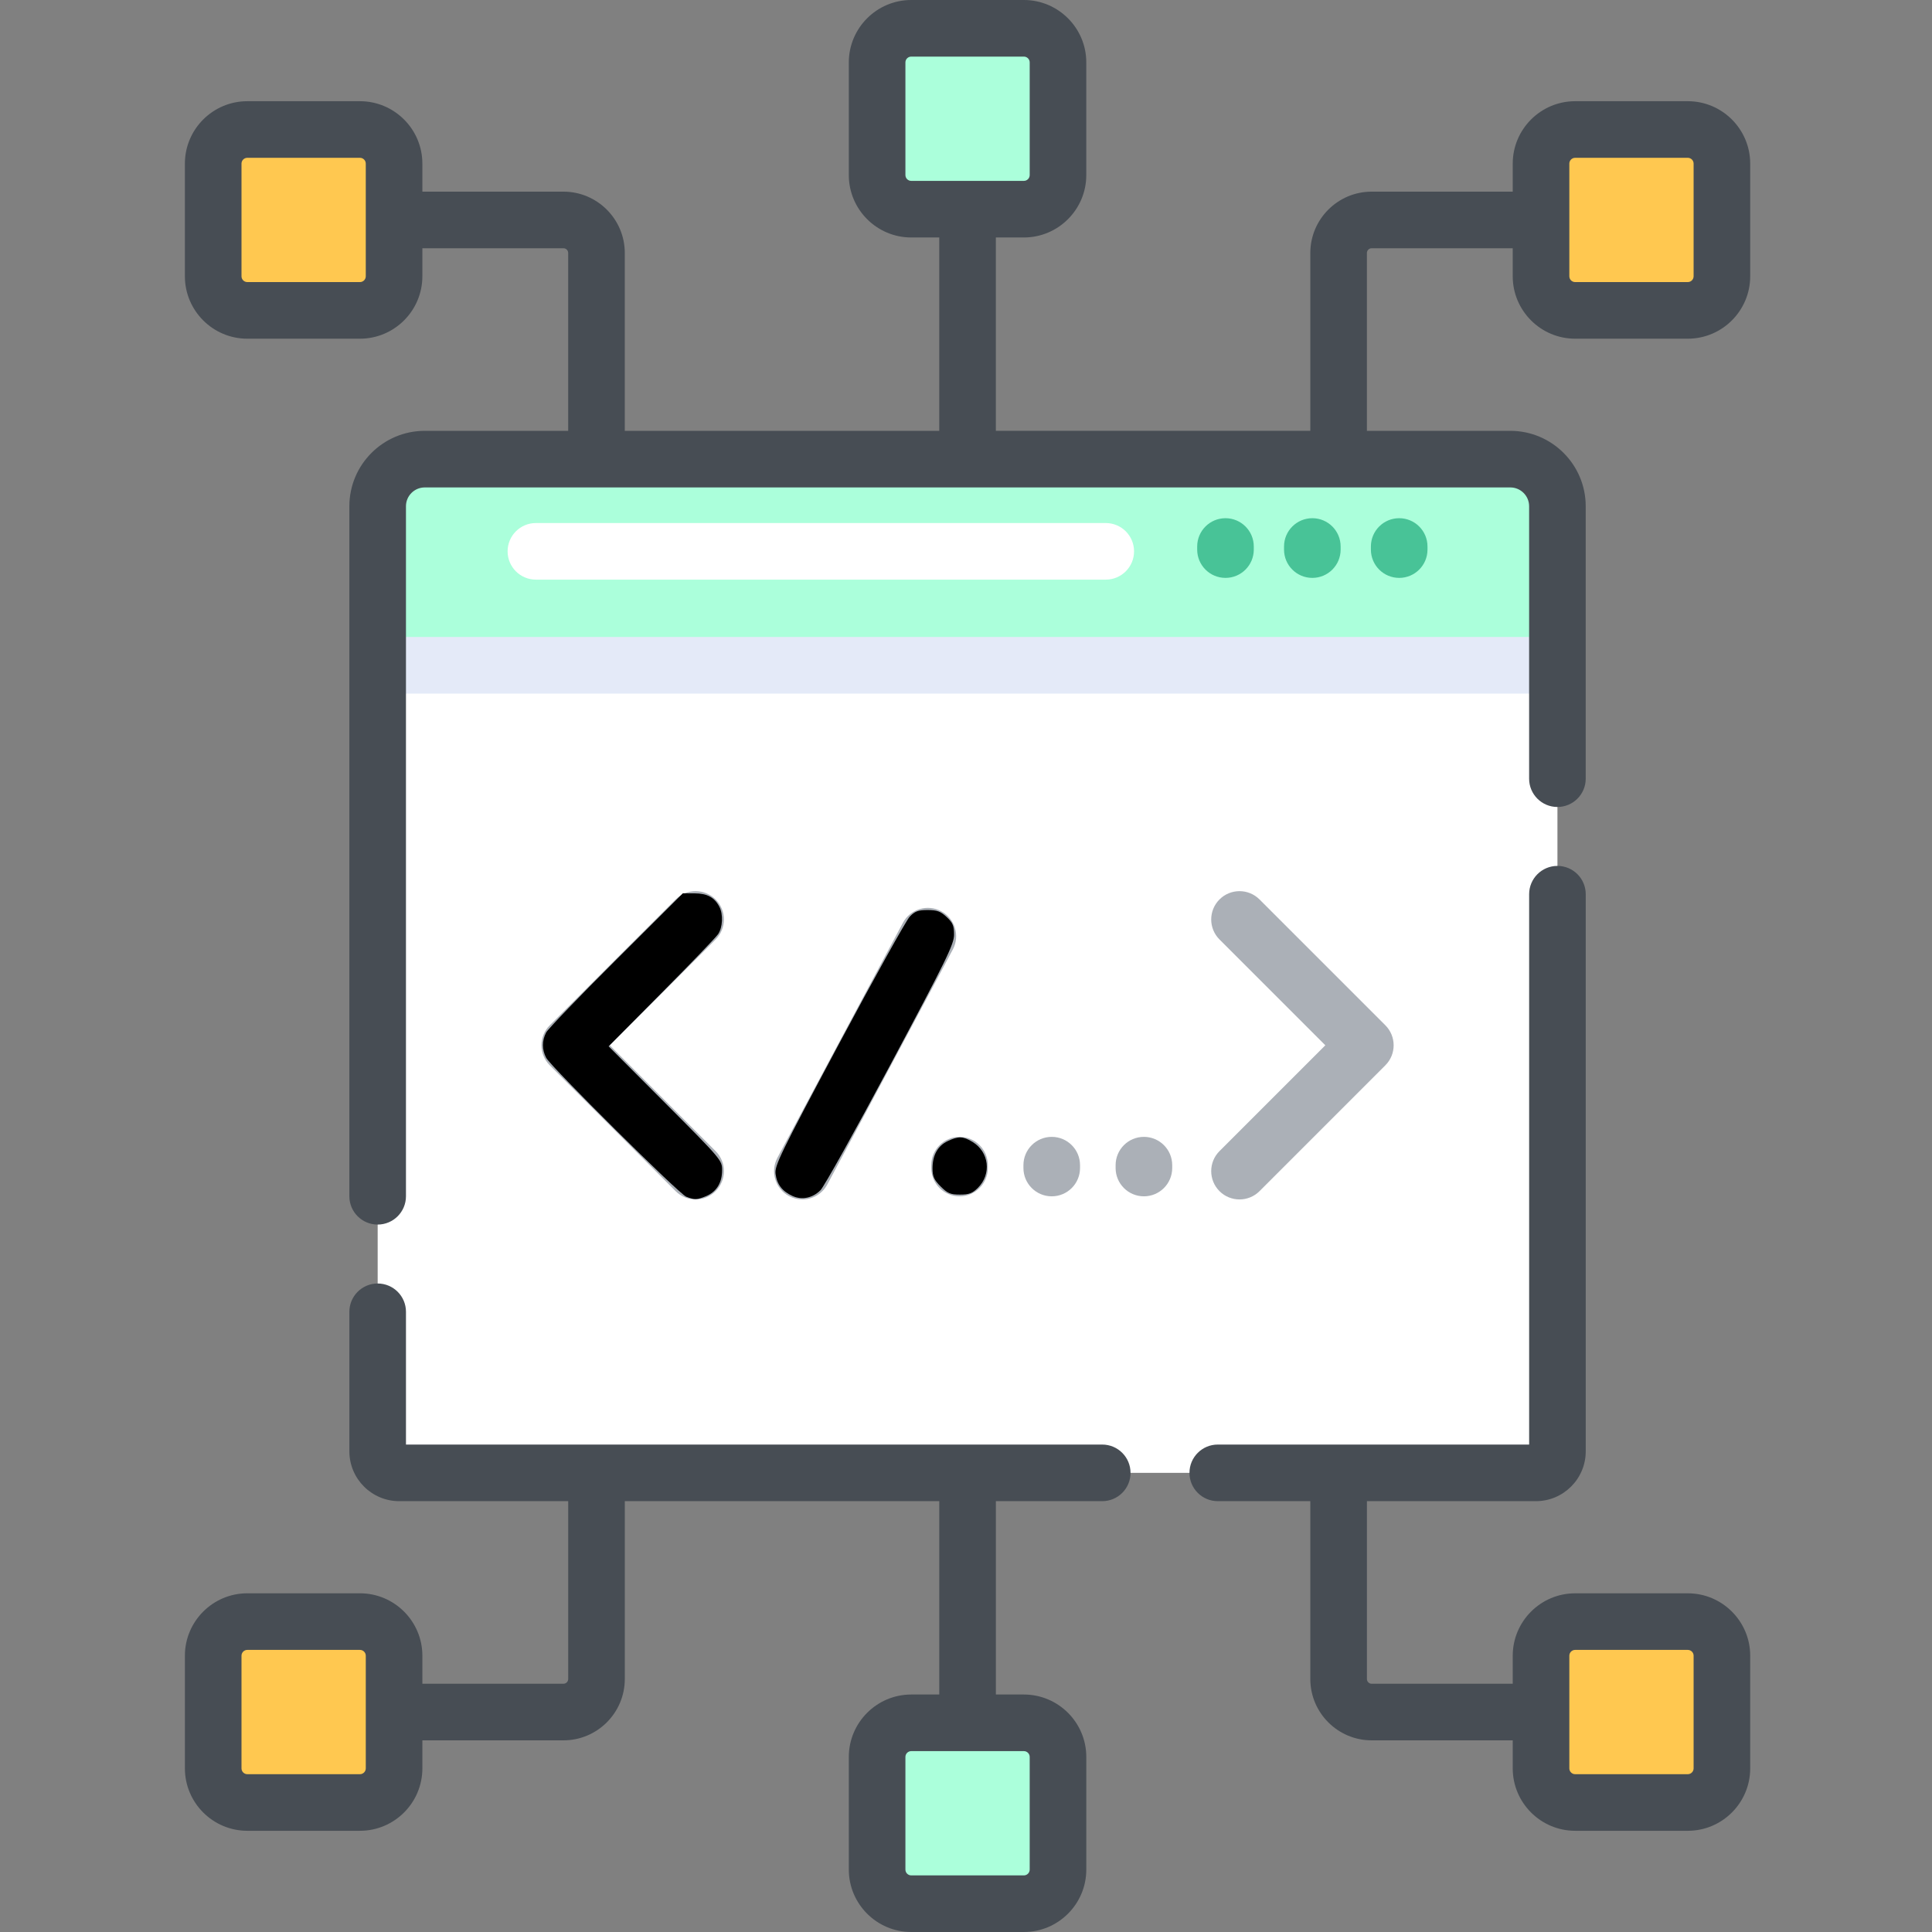 <?xml version="1.0" encoding="UTF-8" standalone="no"?>
<svg
   xmlns:dc="http://purl.org/dc/elements/1.1/"
   xmlns:cc="http://creativecommons.org/ns#"
   xmlns:rdf="http://www.w3.org/1999/02/22-rdf-syntax-ns#"
   xmlns:svg="http://www.w3.org/2000/svg"
   xmlns="http://www.w3.org/2000/svg"
   xmlns:sodipodi="http://sodipodi.sourceforge.net/DTD/sodipodi-0.dtd"
   xmlns:inkscape="http://www.inkscape.org/namespaces/inkscape"
   height="512pt"
   viewBox="-49 0 512 512.001"
   width="512pt"
   version="1.1"
   id="svg110"
   sodipodi:docname="coding1.svg"
   inkscape:version="0.92.3 (2405546, 2018-03-11)">
  <rect x="-49" y="0" width="512" height="512.001" fill="#808080" stroke="none"/>
  <defs
     id="defs114" />
  <sodipodi:namedview
     pagecolor="#ffffff"
     bordercolor="#666666"
     borderopacity="1"
     objecttolerance="10"
     gridtolerance="10"
     guidetolerance="10"
     inkscape:pageopacity="0"
     inkscape:pageshadow="2"
     inkscape:window-width="1920"
     inkscape:window-height="1001"
     id="namedview112"
     showgrid="false"
     inkscape:zoom="1.1835938"
     inkscape:cx="341.33333"
     inkscape:cy="341.33333"
     inkscape:window-x="-9"
     inkscape:window-y="-9"
     inkscape:window-maximized="1"
     inkscape:current-layer="svg110" />
  <path
     d="m363.738 134.156v250.465c0 3.152-2.551 5.703-5.703 5.703h-301.242c-3.156 0-5.707-2.551-5.707-5.703v-250.465c0-6.895 5.59-12.48 12.473-12.48h287.699c6.883 0 12.48 5.586 12.48 12.48zm0 0"
     fill="#fff"
     id="path64" />
  <path
     d="m363.738 134.156v49.656h-312.652v-49.656c0-6.895 5.586-12.48 12.473-12.48h287.699c6.883 0 12.48 5.586 12.48 12.48zm0 0"
     fill="#e4eaf8"
     id="path66" />
  <path
     d="m363.734 168.801h-312.648v-34.645c0-6.891 5.586-12.48 12.48-12.48h287.688c6.895 0 12.48 5.586 12.48 12.48zm0 0"
     fill="#abffdb"
     id="path68" />
  <path
     d="m398.285 82.254h-29.852c-4.992 0-9.043-4.047-9.043-9.039v-29.852c0-4.992 4.051-9.039 9.043-9.039h29.852c4.992 0 9.039 4.047 9.039 9.039v29.852c0 4.992-4.047 9.039-9.039 9.039zm0 0"
     fill="#ffc850"
     id="path70" />
  <path
     d="m16.543 82.254h29.848c4.992 0 9.043-4.047 9.043-9.039v-29.852c0-4.992-4.051-9.039-9.043-9.039h-29.848c-4.996 0-9.043 4.047-9.043 9.039v29.852c0 4.992 4.047 9.039 9.043 9.039zm0 0"
     fill="#ffc850"
     id="path72" />
  <path
     d="m183.445 16.539v29.852c0 4.992 4.051 9.043 9.043 9.043h29.848c4.996 0 9.043-4.051 9.043-9.043v-29.852c0-4.992-4.047-9.039-9.043-9.039h-29.848c-4.992 0-9.043 4.047-9.043 9.039zm0 0"
     fill="#abffdb"
     id="path74" />
  <path
     d="m16.543 429.746h29.848c4.992 0 9.043 4.047 9.043 9.039v29.852c0 4.992-4.051 9.039-9.043 9.039h-29.848c-4.996 0-9.043-4.047-9.043-9.039v-29.852c0-4.992 4.047-9.039 9.043-9.039zm0 0"
     fill="#ffc850"
     id="path76" />
  <path
     d="m398.285 429.746h-29.852c-4.992 0-9.043 4.047-9.043 9.039v29.852c0 4.992 4.051 9.039 9.043 9.039h29.852c4.992 0 9.039-4.047 9.039-9.039v-29.852c0-4.992-4.047-9.039-9.039-9.039zm0 0"
     fill="#ffc850"
     id="path78" />
  <path
     d="m231.379 495.461v-29.852c0-4.992-4.047-9.043-9.043-9.043h-29.848c-4.992 0-9.043 4.051-9.043 9.043v29.852c0 4.992 4.051 9.039 9.043 9.039h29.848c4.996 0 9.043-4.047 9.043-9.039zm0 0"
     fill="#abffdb"
     id="path80" />
  <path
     d="m243.102 382.824h-184.516v-35.184c0-4.141-3.359-7.5-7.5-7.5-4.141 0-7.5 3.359-7.5 7.5v36.98c0 7.281 5.922 13.203 13.203 13.203h44.789v47.129c0 .691-.566 1.258-1.258 1.258h-37.387v-7.426c0-9.121-7.422-16.543-16.543-16.543h-29.848c-9.121 0-16.543 7.422-16.543 16.543v29.852c0 9.121 7.422 16.543 16.543 16.543h29.848c9.121 0 16.543-7.422 16.543-16.543v-7.426h37.387c8.965 0 16.258-7.293 16.258-16.258v-47.129h83.336v51.242h-7.426c-9.121 0-16.543 7.422-16.543 16.543v29.852c0 9.117 7.422 16.539 16.543 16.539h29.848c9.121 0 16.543-7.418 16.543-16.539v-29.852c0-9.121-7.418-16.543-16.543-16.543h-7.422v-51.242h28.188c4.145 0 7.5-3.355 7.5-7.5 0-4.141-3.355-7.5-7.5-7.5zm-195.168 85.812c0 .848-.691 1.543-1.543 1.543h-29.848c-.852 0-1.543-.691-1.543-1.543v-29.852c0-.848.691-1.543 1.543-1.543h29.848c.852 0 1.543.691 1.543 1.543zm175.945-3.027v29.852c0 .848-.691 1.539-1.543 1.539h-29.848c-.852 0-1.543-.691-1.543-1.539v-29.852c0-.852.691-1.543 1.543-1.543h29.848c.852 0 1.543.691 1.543 1.543zm0 0"
     fill="#474d54"
     id="path82" />
  <path
     d="m93.02 153.609h151.016c4.141 0 7.5-3.355 7.5-7.5 0-4.141-3.359-7.5-7.5-7.5h-151.016c-4.141 0-7.5 3.359-7.5 7.5 0 4.145 3.359 7.5 7.5 7.5zm0 0"
     fill="#fff"
     id="path84" />
  <path
     d="m275.766 153.148c4.141 0 7.5-3.359 7.5-7.5v-.82c0-4.141-3.359-7.5-7.5-7.5-4.145 0-7.5 3.359-7.5 7.5v.82c0 4.141 3.355 7.5 7.5 7.5zm0 0"
     fill="#48c397"
     id="path86" />
  <path
     d="m298.781 153.148c4.145 0 7.5-3.359 7.5-7.5v-.82c0-4.141-3.355-7.5-7.5-7.5-4.141 0-7.5 3.359-7.5 7.5v.82c0 4.141 3.359 7.5 7.5 7.5zm0 0"
     fill="#48c397"
     id="path88" />
  <path
     d="m321.801 153.148c4.141 0 7.5-3.359 7.5-7.5v-.82c0-4.141-3.359-7.5-7.5-7.5s-7.5 3.359-7.5 7.5v.82c0 4.141 3.359 7.5 7.5 7.5zm0 0"
     fill="#48c397"
     id="path90" />
  <path
     d="m398.285 26.82h-29.852c-9.121 0-16.543 7.422-16.543 16.543v7.426h-37.383c-8.965 0-16.258 7.293-16.258 16.258v47.129h-83.336v-51.242h7.422c9.121 0 16.543-7.422 16.543-16.543v-29.852c0-9.117-7.422-16.539-16.543-16.539h-29.848c-9.121 0-16.543 7.422-16.543 16.543v29.848c0 9.121 7.422 16.543 16.543 16.543h7.426v51.246h-83.336v-47.133c0-8.965-7.293-16.258-16.258-16.258h-37.387v-7.426c0-9.121-7.422-16.543-16.543-16.543h-29.848c-9.121 0-16.543 7.422-16.543 16.543v29.852c0 9.121 7.422 16.543 16.543 16.543h29.848c9.121 0 16.543-7.422 16.543-16.543v-7.426h37.387c.691 0 1.258.566 1.258 1.258v47.129h-38.012c-11.02 0-19.98 8.965-19.98 19.98v182.867c0 4.141 3.359 7.5 7.5 7.5 4.141 0 7.5-3.359 7.5-7.5v-182.867c0-2.746 2.234-4.98 4.98-4.98h287.688c2.746 0 4.98 2.234 4.98 4.98v72.203c0 4.141 3.359 7.5 7.5 7.5s7.5-3.359 7.5-7.5v-72.203c0-11.016-8.961-19.98-19.98-19.98h-38.008v-47.129c0-.691.566-1.258 1.262-1.258h37.383v7.426c0 9.121 7.422 16.543 16.543 16.543h29.848c9.121 0 16.543-7.422 16.543-16.543v-29.852c0-9.121-7.418-16.543-16.539-16.543zm-350.352 46.395c0 .848-.691 1.539-1.543 1.539h-29.848c-.852 0-1.543-.691-1.543-1.539v-29.852c0-.852.691-1.543 1.543-1.543h29.848c.852 0 1.543.691 1.543 1.543zm144.555-25.281c-.852 0-1.543-.691-1.543-1.543v-29.852c0-.848.691-1.539 1.543-1.539h29.848c.852 0 1.543.691 1.543 1.539v29.852c0 .852-.691 1.543-1.543 1.543zm207.336 25.281c0 .848-.691 1.539-1.543 1.539h-29.848c-.852 0-1.543-.691-1.543-1.539v-29.852c0-.852.691-1.543 1.543-1.543h29.848c.852 0 1.543.691 1.543 1.543zm0 0"
     fill="#474d54"
     id="path92" />
  <path
     d="m398.285 422.246h-29.852c-9.121 0-16.543 7.418-16.543 16.539v7.426h-37.383c-.695 0-1.258-.562-1.258-1.258v-47.129h44.781c7.281 0 13.207-5.922 13.207-13.203v-147.645c0-4.141-3.359-7.5-7.5-7.5-4.145 0-7.5 3.359-7.5 7.5v145.848h-82.516c-4.141 0-7.5 3.359-7.5 7.5 0 4.145 3.359 7.5 7.5 7.5h24.527v47.129c0 8.965 7.293 16.258 16.258 16.258h37.383v7.426c0 9.121 7.422 16.543 16.543 16.543h29.852c9.121 0 16.539-7.422 16.539-16.543v-29.852c0-9.121-7.418-16.539-16.539-16.539zm1.539 46.391c0 .848-.691 1.543-1.543 1.543h-29.848c-.852 0-1.543-.691-1.543-1.543v-29.852c0-.848.691-1.543 1.543-1.543h29.848c.852 0 1.543.691 1.543 1.543zm0 0"
     fill="#474d54"
     id="path94" />
  <g
     fill="#abb0b7"
     id="g108">
    <path
       d="m140.648 238.363c-2.93-2.93-7.68-2.93-10.605 0l-33.352 33.348c-2.93 2.93-2.93 7.68 0 10.605l33.352 33.352c1.461 1.465 3.383 2.195 5.301 2.195s3.84-.73 5.305-2.195c2.93-2.93 2.93-7.68 0-10.605l-28.047-28.047 28.047-28.043c2.93-2.934 2.93-7.68 0-10.609zm0 0"
       id="path96" />
    <path
       d="m274.176 315.668c1.465 1.465 3.387 2.195 5.305 2.195s3.84-.73 5.305-2.195l33.348-33.352c2.93-2.926 2.93-7.676 0-10.605l-33.348-33.348c-2.93-2.93-7.68-2.93-10.609 0-2.926 2.93-2.926 7.676 0 10.605l28.047 28.047-28.047 28.043c-2.926 2.93-2.926 7.68 0 10.609zm0 0"
       id="path98" />
    <path
       d="m200.422 241.48c-3.652-1.949-8.195-.57-10.148 3.082l-33.258 62.27c-1.949 3.652-.57 8.195 3.086 10.148 1.125.602 2.332.887 3.527.887 2.676 0 5.27-1.441 6.621-3.969l33.258-62.266c1.949-3.656.57-8.199-3.086-10.152zm0 0"
       id="path100" />
    <path
       d="m197.793 308.781v.758c0 4.141 3.359 7.5 7.5 7.5s7.5-3.359 7.5-7.5v-.758c0-4.141-3.359-7.5-7.5-7.5s-7.5 3.359-7.5 7.5zm0 0"
       id="path102" />
    <path
       d="m237.219 309.539v-.758c0-4.141-3.355-7.5-7.5-7.5-4.141 0-7.5 3.359-7.5 7.5v.758c0 4.141 3.359 7.5 7.5 7.5 4.145 0 7.5-3.359 7.5-7.5zm0 0"
       id="path104" />
    <path
       d="m254.148 301.281c-4.145 0-7.5 3.359-7.5 7.5v.758c0 4.141 3.355 7.5 7.5 7.5 4.141 0 7.5-3.359 7.5-7.5v-.758c0-4.141-3.359-7.5-7.5-7.5zm0 0"
       id="path106" />
  </g>
  <path
     style="fill:#000000;stroke-width:0.845"
     d="m 242.482,422.861 c -2.55,-0.997 -47.762,-45.846 -49.482,-49.084 -1.539,-2.899 -1.541,-6.05 -0.006,-8.955 0.663,-1.255 11.8,-12.832 24.748,-25.727 l 23.542,-23.446 4.19,0.019 c 4.428,0.02 7.03,1.444 8.738,4.784 1.365,2.669 1.159,7.17 -0.439,9.584 -0.76,1.149 -9.783,10.545 -20.051,20.879 l -18.668,18.791 20.051,20.115 c 19.852,19.915 20.051,20.15 20.051,23.695 0,4.386 -1.986,7.602 -5.637,9.128 -3.176,1.327 -4.127,1.357 -7.036,0.219 z"
     id="path118"
     inkscape:connector-curvature="0"
     transform="matrix(0.75,0,0,0.75,-49.001,0)" />
  <path
     style="fill:#000000;stroke-width:0.845"
     d="m 280.079,422.619 c -3.642,-1.622 -5.577,-4.139 -6.032,-7.842 -0.36,-2.939 1.681,-7.124 22.391,-45.901 12.533,-23.467 23.793,-43.712 25.023,-44.99 1.833,-1.906 2.97,-2.323 6.317,-2.323 3.338,0 4.56,0.447 6.706,2.451 2.185,2.041 2.624,3.089 2.624,6.26 0,3.365 -2.623,8.725 -22.468,45.918 -12.357,23.16 -23.478,43.119 -24.713,44.353 -2.774,2.772 -6.512,3.56 -9.849,2.074 z"
     id="path120"
     inkscape:connector-curvature="0"
     transform="matrix(0.75,0,0,0.75,-49.001,0)" />
  <path
     style="fill:#000000;stroke-width:0.845"
     d="m 332.378,419.232 c -2.344,-2.344 -2.873,-3.518 -2.873,-6.379 0,-4.676 1.832,-7.965 5.371,-9.645 3.784,-1.796 5.439,-1.738 8.792,0.306 5.836,3.558 6.745,11.331 1.893,16.183 -1.96,1.96 -3.141,2.408 -6.359,2.408 -3.367,0 -4.376,-0.425 -6.824,-2.873 z"
     id="path122"
     inkscape:connector-curvature="0"
     transform="matrix(0.75,0,0,0.75,-49.001,0)" />
</svg>
